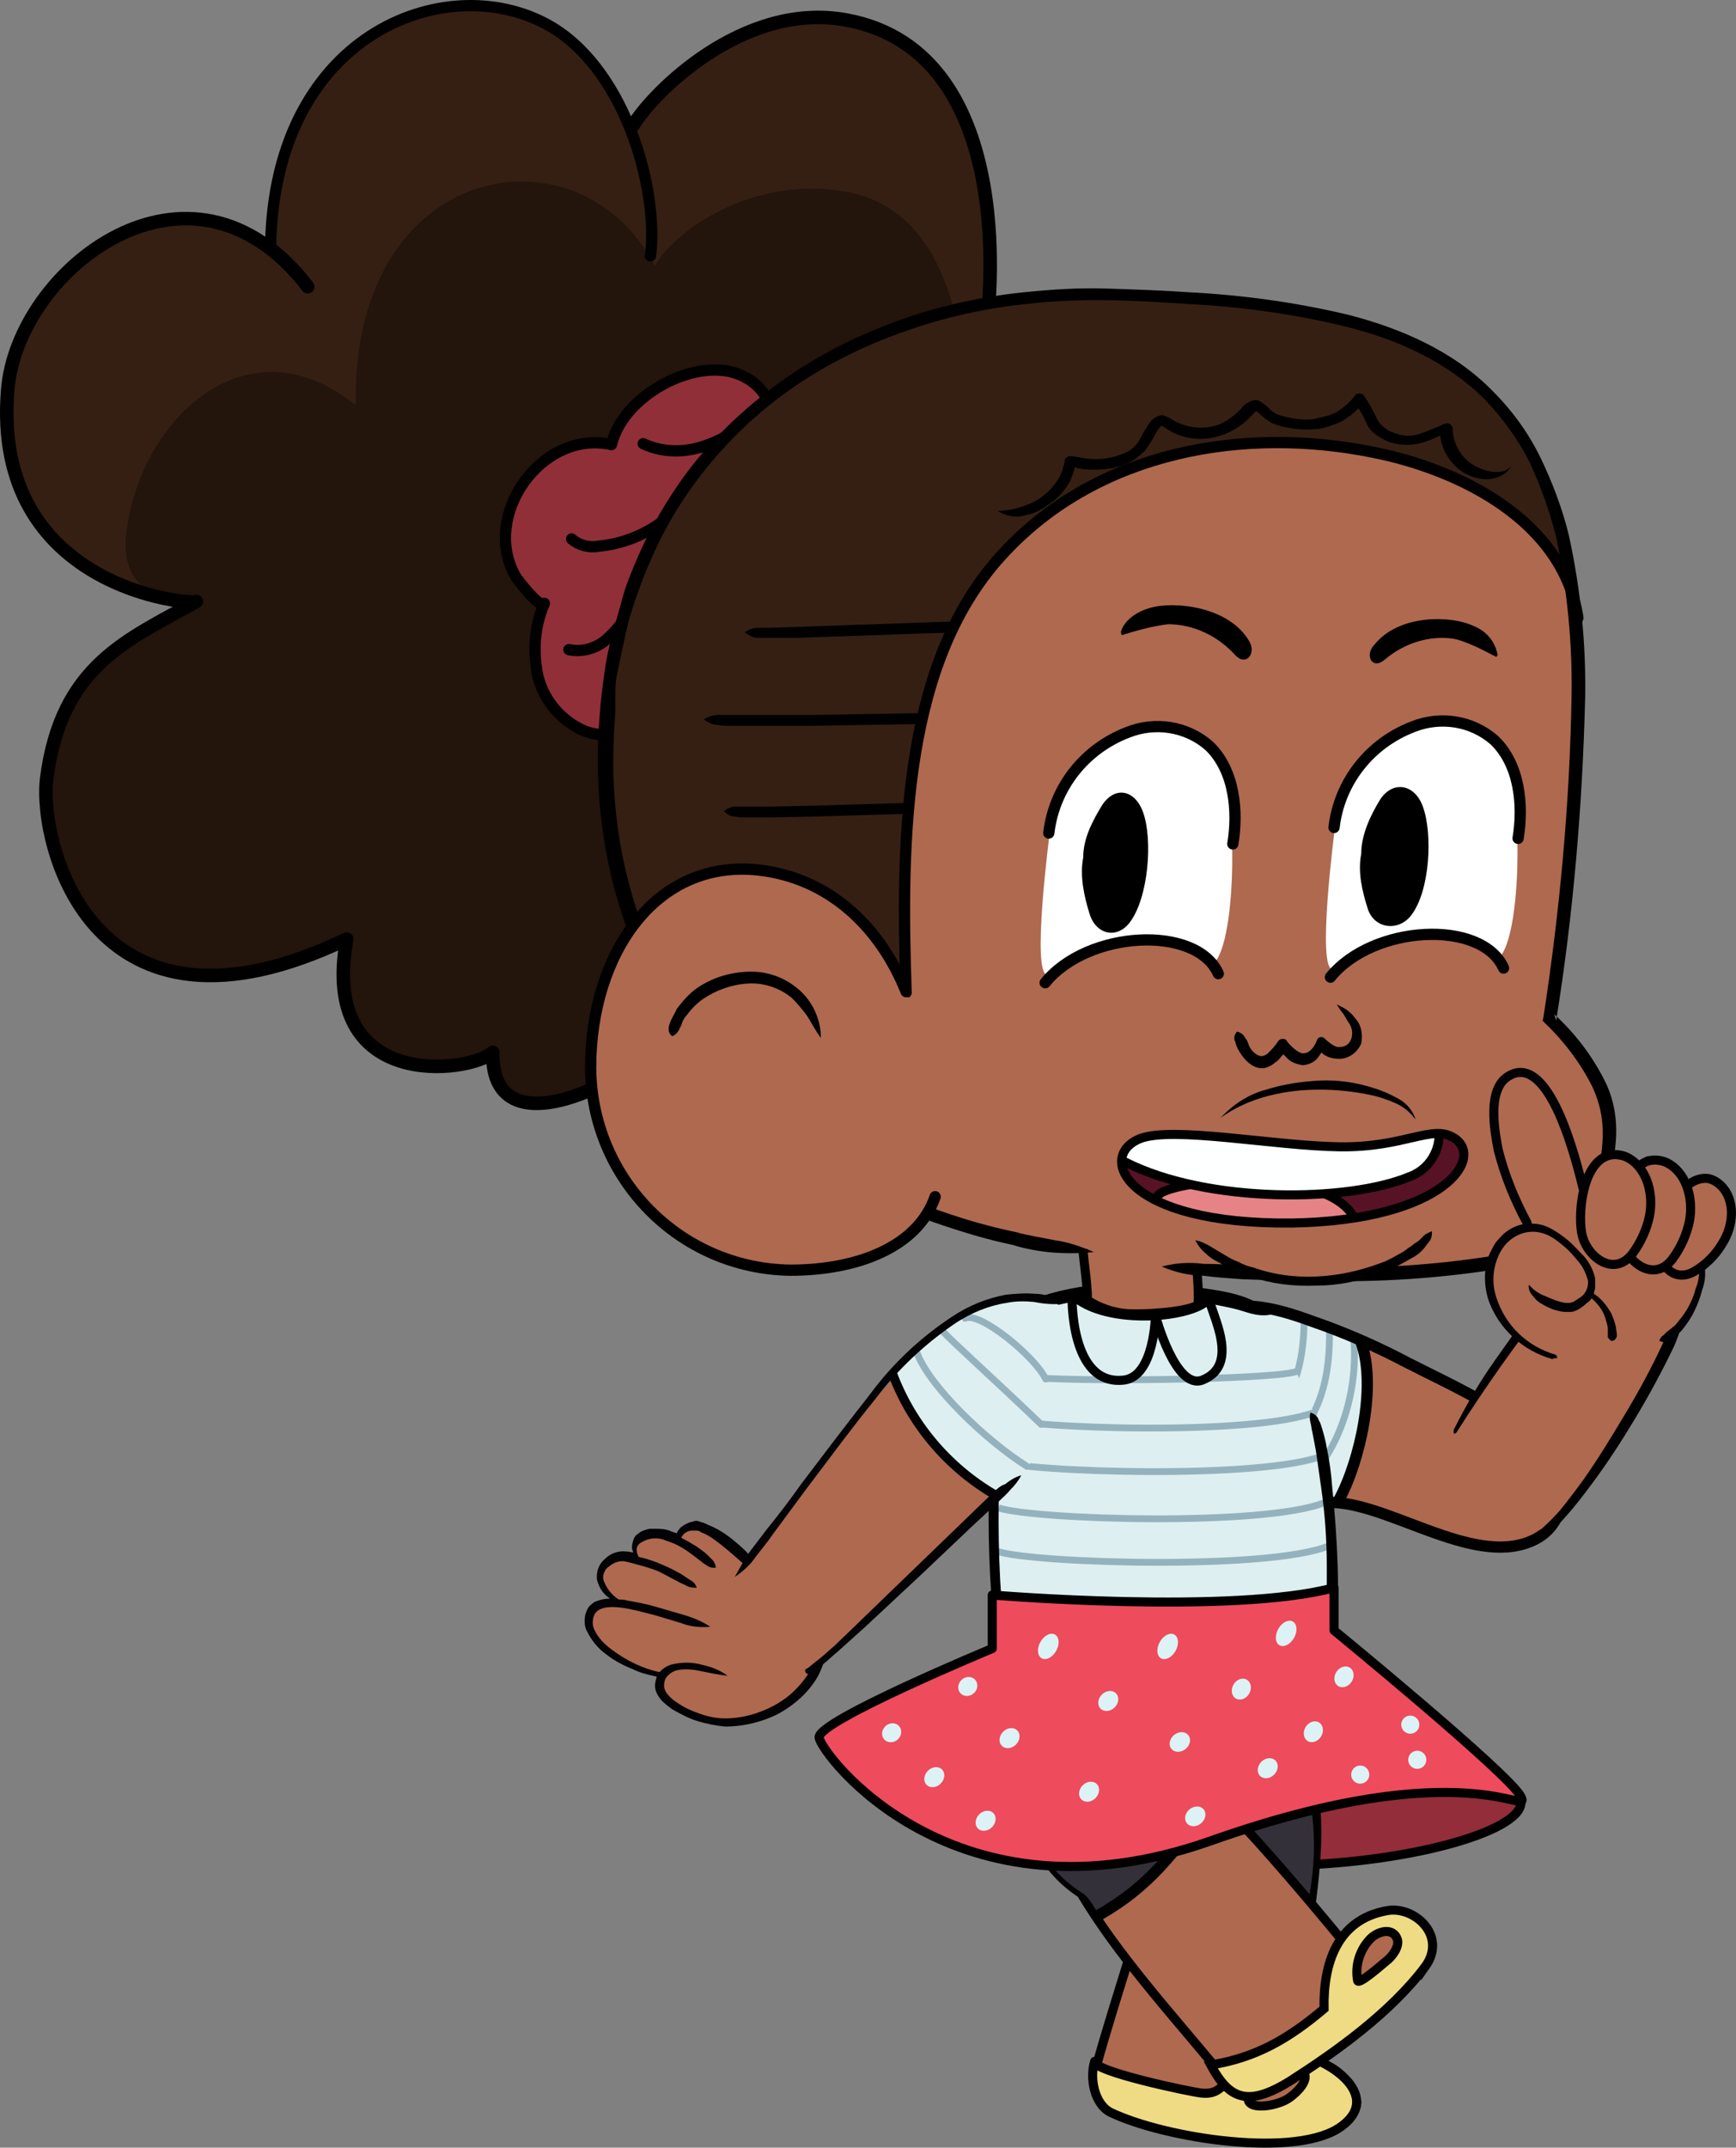 <svg version="1.1" xmlns="http://www.w3.org/2000/svg" xmlns:xlink="http://www.w3.org/1999/xlink" width="191.487" height="236.719" viewBox="0,0,191.487,236.719"><rect x="0" y="0" width="191.487" height="236.719" fill="#808080" stroke="none"/><g transform="translate(-144.551,-61.997)"><g data-paper-data="{&quot;isPaintingLayer&quot;:true}" fill="none" fill-rule="none" stroke="none" stroke-width="none" stroke-linecap="none" stroke-linejoin="none" stroke-miterlimit="10" stroke-dasharray="" stroke-dashoffset="0" font-family="none" font-weight="none" font-size="none" text-anchor="none" style="mix-blend-mode: normal"><path d="M286.8,254.4c13.9,-0.4 25.1,3.6 25.5,6.1c0.5,3.1 -11.3,6.7 -25.2,7.1c-13.9,0.4 -25.2,-2.2 -25.3,-5.9c0,-3.6 11.2,-6.9 25,-7.3z" id="Path" fill="#932d3a" fill-rule="evenodd" stroke="#000000" stroke-width="1" stroke-linecap="round" stroke-linejoin="round"/><g id="Group" fill-rule="evenodd" stroke-linejoin="miter"><path d="M300,212.3c4.1,2.1 12.8,6 15.5,9.9c2,2.9 2,7.5 -1.5,9.4c-6.4,3.4 -15.7,-3.7 -22.3,-4c-1.4,-0.1 -2.9,0.1 -4.3,0.4c-5.5,1.7 -11.4,-0.8 -13.9,-6c-2.3,-4.7 -1.8,-11.1 2.9,-14.4c4,-2.8 8.7,-1.5 12.8,0c3.8,1.3 7.4,2.9 10.8,4.7z" id="Path" fill="#ae694f" stroke="none" stroke-width="1" stroke-linecap="butt"/><path d="M277.2,226.5c-8.4,-5.9 -5,-20.3 3.4,-20.1c9.2,0.2 14.5,3.8 14.5,3.8c1,3.6 -1.5,16.5 -2.9,17.1c-3.6,-0.8 -9.2,3.2 -15,-0.8z" id="Path" fill="#ddeff1" stroke="none" stroke-width="1" stroke-linecap="butt"/><path d="M288.4,207.6c-0.1,9.9 -4.9,14 -14.2,14.6" id="Path" fill="none" stroke="#94b2be" stroke-width="0.75" stroke-linecap="butt"/><path d="M291.2,208.6c0.1,8.3 -2.6,14.4 -14.1,17.6" id="Path" fill="none" stroke="#94b2be" stroke-width="0.75" stroke-linecap="butt"/><path d="M293.9,209.8c0.6,8.2 -3.8,17.3 -10.6,18.1" id="Path" fill="none" stroke="#94b2be" stroke-width="0.75" stroke-linecap="butt"/><path d="M300,212.3c4.1,2.1 12.8,6 15.5,9.9c2,2.9 2,7.5 -1.5,9.4c-6.4,3.4 -15.7,-3.7 -22.3,-4c-1.4,-0.1 -2.9,0.1 -4.3,0.4c-5.5,1.7 -11.4,-0.8 -13.9,-6c-2.3,-4.7 -1.8,-11.1 2.9,-14.4c4,-2.8 8.7,-1.5 12.8,0c3.8,1.3 7.4,2.9 10.8,4.7z" id="Path" fill="none" stroke="#000000" stroke-width="1.24" stroke-linecap="round"/><path d="M294.7,210c1.7,4.7 -0.1,13 -2.5,17.4" id="Path" fill="none" stroke="#000000" stroke-width="1.24" stroke-linecap="round"/></g><g id="Leg_R"><g id="Group" fill-rule="evenodd"><path d="M276.5,297.1c-3.6,-0.8 -7.5,-2.1 -9.8,-3.1c-1.3,-0.6 -1.2,-3.8 -1.2,-4.3c1.7,-6.3 7.4,-23.8 7.3,-23.6c-1.4,-14.3 12.6,-12.4 15.5,-8.7c3.3,3 0.5,19 -2.1,30.4c-0.2,0.9 3,1 5.2,2.1c1.8,1 2.7,3.1 2.8,3.7c0.3,2.7 -7.5,5.7 -17.7,3.5z" id="Path" fill="#ae694f" stroke="#000000" stroke-width="1" stroke-linecap="butt" stroke-linejoin="miter"/><path d="M288.8,271.7c-5.6,0.6 -11.3,-0.4 -16.4,-2.9l0.4,-2.4c0,0 -0.2,-7.6 2.5,-9.6c2.7,-2 11.9,-3.7 13.7,3.5c1.2,5.9 -0.2,11.4 -0.2,11.4z" id="Path" fill="#343039" stroke="none" stroke-width="1" stroke-linecap="butt" stroke-linejoin="miter"/><path d="M288.8,271.7c-5.6,0.6 -11.3,-0.4 -16.4,-2.9" id="Path" fill="none" stroke="#000000" stroke-width="1.24" stroke-linecap="round" stroke-linejoin="round"/></g><path d="M292.6,296.3c-4.8,3.7 -19.6,1.4 -25.6,-1.5c-1.7,-0.9 -2.3,-3.7 -1.7,-5.6c-0.3,1.1 10.7,3.4 11.8,3.5c2,0.2 2.3,-1 3.7,-2.2c1.4,-1.3 3.2,-2.1 5.1,-2.3c4,-0.2 11.6,4.4 6.7,8.1zM287.8,290.2c-0.9,-0.2 -4.8,1.5 -5.3,2.3c-1.4,2.3 2.8,1.8 4.3,0.7c1.9,-1.4 2.2,-2.8 1,-3z" id="Shape" fill="#efdb84" fill-rule="nonzero" stroke="#000000" stroke-width="1" stroke-linecap="round" stroke-linejoin="round"/></g><g id="Group" fill-rule="evenodd" stroke="none" stroke-width="1" stroke-linecap="butt" stroke-linejoin="miter"><path d="M281.7,259.8c-3.8,1 -7.6,1.7 -11.5,2.1c0,0 -23.1,5.4 -12.4,-16.9c2,-4.2 18.5,-14.5 28.9,0.7c2.9,4.1 1,13.8 -5,14.1z" id="Path" fill="#343039"/><path d="M281.7,259.8c-0.1,0.3 -0.3,0.6 -0.6,0.7c-0.2,0.1 -0.5,0.2 -0.8,0.3c-0.5,0.1 -1,0.2 -1.6,0.3c-1,0.2 -2.1,0.3 -3.1,0.4c-2.1,0.2 -4.2,0.4 -6.2,0.5c-0.2,0 -0.4,-0.1 -0.4,-0.3c0,-0.2 0.1,-0.4 0.3,-0.4c2.1,-0.3 4.1,-0.6 6.2,-0.9c1,-0.1 2,-0.3 3.1,-0.5c0.5,-0.1 1,-0.2 1.5,-0.3c0.2,-0.1 0.5,-0.1 0.8,-0.1c0.2,0 0.6,0.1 0.8,0.3z" id="Path" fill="#000000"/></g><g id="Leg_L"><g id="Group" fill-rule="evenodd"><path d="M278.5,289.7c-4.9,-5.9 -10.7,-12.3 -14.7,-19c-9.4,-6.1 -7.1,-20.1 3.4,-18.9c6,0.7 18.6,15.9 25.6,24.3c0.3,0.4 1.6,-0.9 3,-1.7c3.6,-2.1 5,-0.1 5.3,0.3c0.6,0.7 1.4,2.8 0.6,4c-2.7,3.3 -19.5,18.7 -23.2,11z" id="Path" fill="#ae694f" stroke="#000000" stroke-width="1" stroke-linecap="butt" stroke-linejoin="miter"/><path d="M278.9,260c-3.5,5.5 -7.6,9.7 -13.1,13.1c-0.3,-0.4 -1,-1.9 -1.8,-2.4c-1.7,-1.1 -2.6,-2 -3.6,-3.2c-2.2,-2.6 -4,-5.6 -4.5,-7.9c-1.1,-5.2 9.8,-9.7 14.1,-6.9c4.4,2.7 5.9,3.8 8.9,7.3z" id="Path" fill="#343039" stroke="none" stroke-width="1" stroke-linecap="butt" stroke-linejoin="miter"/><path d="M278.4,260.1c-4.4,6.4 -7.3,9.9 -12.5,12.9" id="Path" fill="none" stroke="#000000" stroke-width="1.24" stroke-linecap="round" stroke-linejoin="round"/></g><path d="M301.8,278.7c-3.9,5.2 -10,9.5 -15,12.7c-4.7,2.9 -6.7,1.9 -8.7,-1.8c5,-0.8 8.6,-2.9 12.5,-6.2c-0.1,-4.9 1.4,-9.8 6.9,-10.8c3,-0.6 6.7,2.7 4.3,6.1zM298.7,275.8c-0.5,-1.5 -2.3,-0.9 -3.1,0c-1.1,1.2 -1.6,2.9 -1.3,4.5c0.1,0.5 2.5,-1.6 3.1,-2.1c0.7,-0.5 1.5,-1.6 1.3,-2.4z" id="Shape" fill="#efdb84" fill-rule="nonzero" stroke="#000000" stroke-width="1" stroke-linecap="butt" stroke-linejoin="miter"/></g><g id="Torso" fill-rule="evenodd"><g id="Group" stroke-linecap="butt" stroke-linejoin="miter"><g id="Path"><path d="M290.2,221.9c-0.2,2.4 2.4,12.9 0.5,27.1c-0.5,3.6 -31.5,4.7 -34.4,-0.8c-3.8,-7.1 -2.2,-36.4 -0.3,-40c2.6,-4.9 16.4,-5 25.5,-2c3.5,0.8 9.1,11.7 8.7,15.7z" fill="#ddeff1" stroke="none" stroke-width="1"/><path d="M287.7,213.1c-1.5,1 -28.6,1.4 -32.2,0.4" fill="none" stroke="#94b2be" stroke-width="0.75"/><path d="M289.7,217.6c-6.7,2.7 -31.6,1.9 -35.5,0.6" fill="none" stroke="#94b2be" stroke-width="0.75"/><path d="M290.6,222.4c-6.7,2.7 -32.6,1.9 -36.5,0.6" fill="none" stroke="#94b2be" stroke-width="0.75"/><path d="M290.7,227.6c-6.7,2.7 -32.1,1.9 -36,0.6" fill="none" stroke="#94b2be" stroke-width="0.75"/><path d="M291.1,232.4c-6.7,2.7 -32.6,1.9 -36.5,0.6" fill="none" stroke="#94b2be" stroke-width="0.75"/><path d="M284.7,206.9c-1.6,0.3 -2.8,-0.4 -4.2,-0.7c-1.4,-0.3 -2.8,-0.6 -4.2,-0.8c-2.8,-0.4 -5.7,-0.5 -8.5,-0.4c-2.8,0 -5.6,0.5 -8.3,1.3c-1.2,0.3 -2.3,1.1 -3,2.2c-0.2,0.6 -0.4,1.3 -0.5,1.9c-0.1,0.7 -0.2,1.4 -0.3,2.1c-0.7,5.7 -1,11.4 -1,17.1c0,2.9 0.1,5.7 0.3,8.6c0.1,2.8 0.6,5.6 1.4,8.3c0.1,0.3 0.2,0.6 0.4,0.9c0.1,0.1 0.1,0.3 0.2,0.4c0.1,0.1 0.1,0.2 0.2,0.3c0.5,0.4 1,0.8 1.6,1c1.3,0.5 2.6,0.9 4,1.1c2.8,0.5 5.6,0.8 8.5,0.9c2.8,0.1 5.7,0.1 8.5,-0.1c2.8,-0.1 5.6,-0.6 8.4,-1.2c0.6,-0.2 1.2,-0.4 1.8,-0.8c0.1,-0.1 0.2,-0.1 0.2,-0.2v-0.1v-0.1l0.1,-1.1c0.2,-1.4 0.3,-2.8 0.4,-4.3c0.2,-2.8 0.2,-5.7 0.2,-8.6c0,-2.9 -0.2,-5.7 -0.6,-8.5c-0.2,-1.4 -0.4,-2.8 -0.6,-4.2l-0.4,-2.1c-0.1,-0.3 -0.1,-0.7 -0.2,-1c-0.1,-0.4 -0.1,-0.8 0,-1.1c0.4,0.1 0.8,0.4 0.9,0.8c0.2,0.3 0.3,0.7 0.4,1c0.2,0.7 0.4,1.4 0.5,2.1c0.3,1.4 0.5,2.9 0.6,4.3c0.3,2.9 0.5,5.8 0.6,8.6c0.1,2.8 0,5.8 -0.2,8.7c-0.1,1.4 -0.2,2.9 -0.4,4.3l-0.1,1.1v0.1c0,0.1 0,0.2 -0.1,0.2c0,0.1 -0.1,0.3 -0.2,0.4c-0.1,0.2 -0.3,0.4 -0.5,0.5c-0.7,0.4 -1.4,0.7 -2.1,0.9c-2.8,0.7 -5.7,1.1 -8.6,1.3c-2.9,0.2 -5.8,0.2 -8.7,0.1c-2.9,-0.1 -5.8,-0.4 -8.6,-0.9c-1.5,-0.3 -2.9,-0.7 -4.3,-1.2c-0.7,-0.3 -1.4,-0.8 -2,-1.3c-0.1,-0.2 -0.3,-0.4 -0.4,-0.6c-0.1,-0.2 -0.2,-0.4 -0.2,-0.5c-0.2,-0.3 -0.3,-0.7 -0.4,-1.1c-0.8,-2.8 -1.3,-5.7 -1.4,-8.6c-0.2,-2.9 -0.3,-5.8 -0.3,-8.6c0,-5.8 0.3,-11.5 1,-17.3c0.1,-0.7 0.2,-1.4 0.4,-2.1c0.1,-0.8 0.3,-1.5 0.6,-2.2c0.4,-0.7 0.9,-1.4 1.6,-1.8c0.6,-0.4 1.3,-0.7 2.1,-1c2.8,-0.9 5.7,-1.4 8.7,-1.4c2.9,-0.1 5.8,0.1 8.7,0.4c1.4,0.2 2.9,0.4 4.3,0.8c1.4,0.4 2.6,0.9 3.7,2.2z" fill="#000000" stroke="none" stroke-width="1"/></g></g><g id="Collar" fill="#ddeff1" stroke="#000000" stroke-width="1" stroke-linecap="round" stroke-linejoin="round"><path d="M277.2,214.1c-3,1.2 -5.2,-7.1 -5.2,-7.1c0,0 -0.1,6.6 -3.4,7.1c-6.1,0.8 -5.8,-9.4 -5.8,-9.4c3.8,3.6 13.8,2.5 15.1,0.4c0.3,1.8 3.5,7.3 -0.7,9z" id="Path"/></g></g><g id="Group" fill-rule="evenodd" stroke-width="1"><path d="M254,237.8c0,0 26.5,2.2 37.7,-0.8v4.7c0,0 19.3,15.8 20.6,18.3c1.3,2.5 -5.9,-5.1 -34.2,4.9c-28.3,10 -43,-9.6 -43.2,-11.4c-0.2,-1.8 19.1,-9.8 19.1,-9.8z" id="Path" fill="#ee4b5c" stroke="#000000" stroke-linecap="round" stroke-linejoin="round"/><g id="Oval" fill="#ddf2f4" stroke="none" stroke-linecap="butt" stroke-linejoin="miter"><path d="M259.449,244.774c-0.482,-0.27 -0.544,-1.075 -0.139,-1.797c0.405,-0.723 1.124,-1.09 1.606,-0.82c0.482,0.27 0.544,1.075 0.139,1.797c-0.405,0.723 -1.124,1.09 -1.606,0.82z"/><path d="M272.616,244.778c-0.482,-0.27 -0.544,-1.075 -0.139,-1.797c0.405,-0.723 1.124,-1.09 1.606,-0.82c0.482,0.27 0.544,1.075 0.139,1.797c-0.405,0.723 -1.124,1.09 -1.606,0.82z"/><path d="M285.686,243.339c-0.482,-0.27 -0.544,-1.075 -0.139,-1.797c0.405,-0.723 1.124,-1.09 1.606,-0.82c0.482,0.27 0.544,1.075 0.139,1.797c-0.405,0.723 -1.124,1.09 -1.606,0.82z"/><path d="M250.493,248.629c-0.375,-0.406 -0.317,-1.069 0.129,-1.481c0.446,-0.412 1.112,-0.418 1.487,-0.013c0.375,0.406 0.317,1.069 -0.129,1.481c-0.446,0.412 -1.112,0.418 -1.487,0.013z"/><path d="M255.064,254.429c-0.393,-0.388 -0.333,-1.085 0.133,-1.556c0.466,-0.471 1.162,-0.538 1.555,-0.15c0.393,0.388 0.333,1.085 -0.133,1.556c-0.466,0.471 -1.162,0.538 -1.555,0.15z"/><path d="M265.952,250.334c-0.393,-0.388 -0.333,-1.085 0.133,-1.556c0.466,-0.471 1.162,-0.538 1.555,-0.15c0.393,0.388 0.333,1.085 -0.133,1.556c-0.466,0.471 -1.162,0.538 -1.555,0.15z"/><path d="M280.875,249.211c-0.478,-0.276 -0.598,-0.965 -0.267,-1.539c0.331,-0.574 0.987,-0.816 1.466,-0.54c0.478,0.276 0.598,0.965 0.267,1.539c-0.331,0.574 -0.987,0.816 -1.466,0.54z"/><path d="M273.757,254.752c-0.346,-0.43 -0.209,-1.116 0.308,-1.531c0.516,-0.416 1.215,-0.404 1.562,0.026c0.346,0.43 0.209,1.116 -0.308,1.531c-0.516,0.416 -1.215,0.404 -1.562,-0.026z"/><path d="M292.149,247.828c-0.464,-0.299 -0.55,-0.993 -0.191,-1.55c0.359,-0.557 1.026,-0.767 1.49,-0.468c0.464,0.299 0.55,0.993 0.191,1.55c-0.359,0.557 -1.026,0.767 -1.49,0.468z"/><path d="M288.792,253.896c-0.471,-0.288 -0.573,-0.98 -0.227,-1.546c0.346,-0.565 1.008,-0.79 1.479,-0.502c0.471,0.288 0.573,0.98 0.227,1.546c-0.346,0.565 -1.008,0.79 -1.479,0.502z"/><path d="M246.764,258.732c-0.393,-0.388 -0.333,-1.085 0.133,-1.556c0.466,-0.471 1.162,-0.538 1.555,-0.15c0.393,0.388 0.333,1.085 -0.133,1.556c-0.466,0.471 -1.162,0.538 -1.555,0.15z"/><path d="M252.423,263.536c-0.393,-0.388 -0.333,-1.085 0.133,-1.556c0.466,-0.471 1.162,-0.538 1.555,-0.15c0.393,0.388 0.333,1.085 -0.133,1.556c-0.466,0.471 -1.162,0.538 -1.555,0.15z"/><path d="M263.837,260.336c-0.393,-0.388 -0.333,-1.085 0.133,-1.556c0.466,-0.471 1.162,-0.538 1.555,-0.15c0.393,0.388 0.333,1.085 -0.133,1.556c-0.466,0.471 -1.162,0.538 -1.555,0.15z"/><path d="M283.541,257.745c-0.393,-0.388 -0.333,-1.085 0.133,-1.556c0.466,-0.471 1.162,-0.538 1.555,-0.15c0.393,0.388 0.333,1.085 -0.133,1.556c-0.466,0.471 -1.162,0.538 -1.555,0.15z"/><path d="M275.48,262.973c-0.358,-0.421 -0.238,-1.11 0.267,-1.539c0.505,-0.429 1.204,-0.436 1.562,-0.015c0.358,0.421 0.238,1.11 -0.267,1.539c-0.505,0.429 -1.204,0.436 -1.562,0.015z"/><path d="M299.377,252.771c-0.375,-0.406 -0.35,-1.038 0.055,-1.413c0.405,-0.375 1.038,-0.35 1.413,0.055c0.375,0.406 0.35,1.038 -0.055,1.413c-0.405,0.375 -1.038,0.35 -1.413,-0.055z"/><path d="M300.235,256.726c-0.422,-0.356 -0.475,-0.987 -0.119,-1.409c0.356,-0.422 0.987,-0.475 1.409,-0.119c0.422,0.356 0.475,0.987 0.119,1.409c-0.356,0.422 -0.987,0.475 -1.409,0.119z"/><path d="M293.859,258.279c-0.376,-0.404 -0.354,-1.037 0.05,-1.413c0.404,-0.376 1.037,-0.354 1.413,0.05c0.376,0.404 0.354,1.037 -0.05,1.413c-0.404,0.376 -1.037,0.354 -1.413,-0.05z"/><path d="M242.095,253.731c-0.375,-0.406 -0.317,-1.069 0.129,-1.481c0.446,-0.412 1.112,-0.418 1.487,-0.013c0.375,0.406 0.317,1.069 -0.129,1.481c-0.446,0.412 -1.112,0.418 -1.487,0.013z"/></g></g><g id="Hand_L" stroke-linejoin="miter"><path d="M235.3,245c-2.1,5.6 -8.4,7.5 -12.1,6.7c-2.5,-0.6 -7.6,-2.7 -6.1,-5.2c0.2,-0.2 -8.2,-2.4 -7.6,-6c0.3,-2.3 2.5,-1.5 4.6,-1.4c-1.3,-0.6 -5.2,-3.2 -2.9,-5.2c0.8,-0.7 2.9,-0.3 4.2,0c-0.8,-0.6 -1.6,-1.9 0.2,-2.7c1.2,-0.4 3,-0.1 4.1,0.5c0.1,-1 1,-1.6 2,-1.5c2.6,0.4 5.6,3.8 5.6,3.8c0,0 1.7,0.6 5,2c4,1.7 4.2,6.1 3,9z" id="Path" fill="#ae694f" fill-rule="evenodd" stroke="none" stroke-width="1" stroke-linecap="butt"/><path d="M234.8,246.7c-1,1.8 -2.6,3.2 -4.4,4.2c-1.8,0.9 -3.8,1.4 -5.9,1.4c-1,-0.1 -2,-0.3 -3,-0.6c-1,-0.3 -1.9,-0.8 -2.8,-1.3c-0.4,-0.3 -0.8,-0.6 -1.2,-1c-0.4,-0.5 -0.7,-1 -0.7,-1.6c0,-0.3 0.1,-0.7 0.2,-1c-0.9,-0.2 -1.8,-0.4 -2.6,-0.8c-1,-0.4 -2,-0.9 -2.9,-1.6c-1,-0.7 -1.7,-1.6 -2.2,-2.6c-0.3,-0.5 -0.3,-1.2 -0.2,-1.8c0.1,-0.3 0.2,-0.6 0.4,-0.9c0.2,-0.2 0.5,-0.5 0.8,-0.6c0.5,-0.2 1,-0.3 1.5,-0.3c0,-0.1 -0.1,-0.1 -0.1,-0.1c-0.7,-0.5 -1.1,-1.2 -1.3,-2c-0.1,-0.9 0.2,-1.7 0.9,-2.3c0.6,-0.6 1.5,-0.9 2.3,-0.8c0.3,0 0.5,0.1 0.8,0.1c0,-0.1 -0.1,-0.2 -0.1,-0.3c-0.1,-0.3 0,-0.7 0.1,-1c0.1,-0.4 0.3,-0.6 0.6,-0.8c0.2,-0.2 0.5,-0.3 0.8,-0.4l0.4,-0.1c0.2,0 0.4,0 0.5,0c0.6,0 1.1,0 1.7,0.2c0.2,0.1 0.5,0.2 0.8,0.3c0.1,-0.3 0.3,-0.5 0.5,-0.7c0.4,-0.3 0.8,-0.5 1.3,-0.6c0.2,-0.1 0.5,-0.1 0.7,0c0.2,0.1 0.4,0.1 0.6,0.2c0.4,0.2 0.7,0.3 1.1,0.5c0.8,0.4 1.5,0.9 2.1,1.4c0.6,0.5 1.2,1 1.7,1.6c1.8,0.7 3.6,1.4 5.4,2.2c1,0.5 1.8,1.2 2.4,2.1c0.6,0.9 0.9,1.9 1,3c0.2,2.1 -0.3,4.2 -1.2,6zM235,241c-0.2,-1.9 -1.3,-3.5 -2.9,-4.3c-1.7,-0.8 -3.6,-1.5 -5.4,-2.2c0,0 -2.5,-2.3 -3.8,-3.1c-0.3,-0.2 -0.7,-0.4 -1,-0.5c-0.1,-0.1 -0.3,-0.2 -0.5,-0.2c-0.2,0 -0.3,0 -0.5,0c-0.5,0 -1,0.3 -1.2,0.8c0.6,0.3 1.1,0.6 1.6,0.9c0.4,0.3 0.9,0.6 1.3,1c0.2,0.2 0.4,0.4 0.6,0.6c0.2,0.3 0.3,0.5 0.3,0.8c-0.3,0 -0.6,0 -0.9,-0.2c-0.3,-0.2 -0.5,-0.3 -0.7,-0.5c-0.4,-0.3 -0.8,-0.6 -1.2,-0.9c-0.8,-0.6 -1.7,-1.1 -2.7,-1.4c-0.9,-0.4 -1.9,-0.3 -2.7,0.2c-0.4,0.2 -0.6,0.6 -0.5,1c0,0.2 0.1,0.4 0.2,0.6c0.9,0.2 1.8,0.5 2.7,0.9c0.7,0.3 1.3,0.6 2,1c0.3,0.2 0.6,0.4 0.9,0.6c0.4,0.2 0.7,0.5 0.8,0.9c-0.3,0 -0.7,0 -1.1,-0.2c-0.3,-0.2 -0.7,-0.3 -1,-0.5c-0.6,-0.3 -1.3,-0.7 -1.9,-1c-0.7,-0.4 -3.4,-1.1 -3.9,-1.2c-0.6,-0.1 -1.2,0.1 -1.7,0.5c-0.5,0.3 -0.8,0.9 -0.7,1.5c0.3,0.9 0.9,1.7 1.7,2.2c0.3,0 0.6,0 0.9,0.1c1.1,0.2 2.2,0.4 3.2,0.7c1,0.3 2.1,0.6 3.1,0.9c1,0.3 2,0.7 2.9,1.3c-1.1,0.1 -2.2,0 -3.2,-0.4l-3,-0.9c-1,-0.2 -4.5,-1.4 -6,-0.6c-0.4,0.2 -0.6,0.5 -0.7,0.9c-0.1,0.4 -0.1,0.9 0.1,1.3c0.4,0.9 1.1,1.6 1.9,2.2c1.6,1.2 3.4,2.1 5.3,2.5c0.1,-0.1 0.1,-0.1 0.1,-0.1c0.4,-0.4 0.9,-0.7 1.5,-0.8c1,-0.2 2.1,-0.2 3.1,0.1c1,0.2 2,0.6 2.8,1.2c-1,-0.1 -1.9,-0.3 -2.9,-0.5c-0.9,-0.2 -1.8,-0.3 -2.7,-0.1c-0.4,0.1 -0.7,0.3 -1,0.6c-0.3,0.3 -0.4,0.7 -0.4,1.1c0,0.7 0.7,1.4 1.5,1.9c0.7,0.5 1.6,0.9 2.5,1.2c0.8,0.3 1.8,0.5 2.7,0.5c1.9,0 3.7,-0.5 5.4,-1.4c1.7,-0.9 3,-2.2 4,-3.8c0.9,-1.6 1.3,-3.5 1.1,-5.2z" id="Shape" fill="#030305" fill-rule="nonzero" stroke="none" stroke-width="1" stroke-linecap="butt"/><g id="Group" fill-rule="evenodd"><g id="Path" stroke="none" stroke-width="1" stroke-linecap="butt"><path d="M255.2,225.6c-4.8,5.7 -17,16.3 -20.7,19.8c-1.9,1.8 -11.9,-6.2 -8.3,-10.4c4.2,-4.9 9,-12.2 13.6,-17.4c6.9,-7.8 11.8,-12.4 16.4,-11.9c0,0 5.3,12.6 -1,19.9z" fill="#ae694f"/><path d="M258.3,204.9c7.2,1.1 2.1,4.2 1.4,9.1c-0.3,2.1 0.3,8.1 -2.4,10.3c-0.9,0.8 -1.9,1.6 -3,2.3c-4.9,-2.6 -10.4,-9.3 -11,-12.8c-0.1,-0.8 8.9,-9.9 15,-8.9z" fill="#ddeff1"/></g><path d="M251,207.3c1.6,-0.8 7.7,4.2 8.9,6.7" id="Path" fill="none" stroke="#94b2be" stroke-width="0.75" stroke-linecap="round"/><path d="M259.4,219c-5.1,-4.9 -9.7,-9 -11,-10.4" id="Path" fill="none" stroke="#94b2be" stroke-width="0.75" stroke-linecap="round"/><path d="M257.8,223.6c-4.6,-2.9 -10.8,-8.9 -12.1,-12.5" id="Path" fill="none" stroke="#94b2be" stroke-width="0.75" stroke-linecap="round"/><g id="Path" stroke-width="1" stroke-linecap="butt"><g id="Group" fill="#030305" stroke="none"><path d="M261.7,205.7c-1.1,0.1 -2.1,0 -3.1,-0.2c-1,-0.1 -2,-0.1 -3,0.1c-2,0.3 -3.9,1.1 -5.6,2.2c-3.4,2.3 -6.4,5.1 -8.9,8.4c-2.6,3.2 -5.1,6.6 -7.6,9.9l-3.7,5c-0.6,0.9 -1.3,1.7 -1.9,2.5c-0.6,0.9 -1.4,1.6 -2.3,2.2c0.5,-0.9 1,-1.8 1.6,-2.7l1.9,-2.5c1.3,-1.6 2.6,-3.3 3.8,-5c2.5,-3.3 5,-6.6 7.6,-9.9c2.5,-3.4 5.6,-6.3 9.1,-8.6c1.8,-1.2 3.8,-2 5.9,-2.4c1,-0.1 2.1,-0.2 3.2,-0.1c1.1,0 2.2,0.4 3,1.1z" id="Path"/><path d="M255.4,225.6c0.5,-0.4 1.1,-0.8 1.8,-1c-0.3,0.6 -0.7,1.1 -1.2,1.6c-0.4,0.5 -0.9,0.9 -1.4,1.4l-2.9,2.7l-5.8,5.5l-5.9,5.5c-1,0.9 -2,1.8 -3,2.7c-0.5,0.4 -1,0.9 -1.5,1.3c-0.5,0.4 -1.1,0.8 -1.7,1.2c-0.2,0 -0.3,0 -0.4,-0.2c-0.1,-0.2 0,-0.3 0.1,-0.4h0.1c0.5,-0.4 1,-0.8 1.5,-1.2c0.5,-0.4 1,-0.9 1.5,-1.3c1,-1 2,-1.9 2.9,-2.8l5.8,-5.6l5.8,-5.6l2.9,-2.8c0.5,-0.5 1,-0.9 1.4,-1z" id="Path"/></g><path d="M254.2,226.7c-5.1,-3 -9.1,-7.7 -11.2,-13.3" fill="none" stroke="#030305"/></g></g></g><path d="M269,206.8c-1.6,-0.1 -3.1,-0.6 -4.5,-1.5c0,-4.4 -2.1,-9.9 1.7,-12.3c1,-0.7 7.7,-0.8 8.5,0.1c1.2,1.4 2.2,9.7 2,12.7c-0.7,0.6 -4.4,1.1 -7.7,1z" id="Path" fill="#ae694f" fill-rule="evenodd" stroke="#000000" stroke-width="1" stroke-linecap="round" stroke-linejoin="round"/><g id="Group" fill-rule="evenodd"><g id="Path"><path d="M256.9,140.7c6.2,26.3 -12.6,28.1 -12.6,28.1c-4.8,14.4 -25.7,6.8 -25.7,6.8c-2.5,4.4 -19.9,14.2 -19.7,2.4c-2.6,2.3 -19.2,4.4 -16.1,-12.5c-28,13.4 -34,-10.4 -33.1,-17.7c1.6,-12.5 9,-15.3 16.5,-19.5c-0.6,0.3 -22.6,-1.4 -20.9,-23.3c1,-11.8 16.5,-25.2 29,-15.7l0.1,-0.2c0.5,-24 20.1,-30.8 31.2,-24c3.9,2.4 8.8,10.7 8.8,10.7c2.1,-3.5 12.1,-13.7 23.5,-11.5c19.7,3.6 15.5,33.5 15.5,33.5c25.6,-2.3 23.4,43.5 3.5,42.9z" fill="#351f13" stroke="none" stroke-width="1" stroke-linecap="butt" stroke-linejoin="miter"/><path d="M268.5,133.6c-2.6,4.3 -6.5,7.2 -11.6,7.1c6.2,26.3 -12.6,28.1 -12.6,28.1c-4.8,14.4 -25.7,6.8 -25.7,6.8c-2.5,4.4 -19.9,14.2 -19.7,2.4c-2.7,2.3 -19.2,4.4 -16.1,-12.5c-28,13.4 -34,-10.4 -33.1,-17.7c1.6,-12.5 9,-15.3 16.5,-19.5c-0.2,0.1 -8.8,0.7 -7.7,-7.7c1.6,-12.6 13.4,-23.5 25.2,-14l0.1,-0.2c-0.4,-26.7 24.6,-31.1 33,-15.1c1.9,-3.6 10.7,-10.2 21.4,-8.1c18.5,3.7 11.8,39.7 11.8,39.7c8.9,-0.9 15.1,4.2 18.5,10.7z" fill="#23140c" stroke="none" stroke-width="1" stroke-linecap="butt" stroke-linejoin="miter"/><g id="Group" fill="none" stroke="#000000" stroke-linecap="round" stroke-linejoin="round"><path d="M214.4,75.8c2.1,-3.5 12.1,-13.7 23.5,-11.6c19.7,3.6 15.5,33.5 15.5,33.5c25.6,-2.4 23.4,43.5 3.5,43c6.2,26.3 -12.6,28.1 -12.6,28.1c-4.8,14.4 -25.7,6.8 -25.7,6.8c-2.5,4.4 -19.9,14.2 -19.7,2.4c-2.6,2.3 -19.2,4.4 -16.1,-12.5c-28,13.4 -34,-10.4 -33.1,-17.7c1.6,-12.5 9,-15.3 16.5,-19.5c-0.5,0.4 -22.6,-1.4 -20.8,-23.3c1,-13.2 20.1,-28.3 33.1,-11.4" id="Path" stroke-width="1.49"/><path d="M174.4,89.1c0.4,-23.9 20.1,-30.8 31.2,-24c8.2,5.1 11.6,18.2 10.7,25.1" id="Path" stroke-width="1.24"/></g></g><path d="M209.1,142.6c-2.6,-1.1 -4.5,-3.3 -5.2,-6c-0.6,-2.7 -0.4,-5.6 0.7,-8.1c-0.3,0.8 -3,-2.6 -3.2,-3c-3.8,-6.7 2.9,-16.2 10.6,-14.5c1.1,-4.7 7.2,-8.5 11.9,-8.2c2.5,0.1 5,1.7 5.6,4.1c1.8,-2 4.8,-2.7 7.5,-2.8c1.8,-0.2 3.6,0.1 5.2,0.9c3.1,1.6 4.3,5.7 3.6,9.1c-0.7,3.4 -2.8,6.4 -4.8,9.2c-0.4,0.5 -0.7,1 -0.9,1.5c-0.2,0.7 -0.3,1.5 -0.2,2.2c-0.3,8.7 -7.5,15.5 -16.2,15.2c-0.8,0 -1.6,-0.1 -2.4,-0.3c-2.1,-0.4 -3.2,-0.9 -5.3,-0.2c-2.4,0.9 -4.4,1.8 -6.9,0.9z" id="Path" fill="#902f38" stroke="none" stroke-width="1" stroke-linecap="butt" stroke-linejoin="miter"/><path d="M227.8,107.7c-1.6,1.6 -3.5,2.8 -5.7,3.5c-2.1,0.7 -4.5,0.7 -6.6,-0.3" id="Path" fill="none" stroke="#000000" stroke-width="1.24" stroke-linecap="round" stroke-linejoin="miter"/><path d="M220.9,116.1c-2.4,3.5 -6.2,5.7 -10.3,6.1c-1.1,0.2 -2.2,-0.1 -3,-0.8" id="Path" fill="none" stroke="#000000" stroke-width="1.24" stroke-linecap="round" stroke-linejoin="miter"/><path d="M214.1,129.3c-0.8,1.2 -1.7,2.4 -2.8,3.3c-1.1,0.9 -2.6,1.3 -4,1" id="Path" fill="none" stroke="#000000" stroke-width="1.24" stroke-linecap="round" stroke-linejoin="miter"/><path d="M209.1,142.6c-2.6,-1.1 -4.5,-3.3 -5.2,-6c-0.6,-2.7 -0.4,-5.6 0.7,-8.1c-0.3,0.8 -3,-2.6 -3.2,-3c-3.8,-6.7 2.9,-16.2 10.6,-14.5c1.1,-4.7 7.2,-8.5 11.9,-8.2c2.5,0.1 5,1.7 5.6,4.1c1.8,-2 4.8,-2.7 7.5,-2.8c1.8,-0.2 3.6,0.1 5.2,0.9c3.1,1.6 4.3,5.7 3.6,9.1c-0.7,3.4 -2.8,6.4 -4.8,9.2c-0.4,0.5 -0.7,1 -0.9,1.5c-0.2,0.7 -0.3,1.5 -0.2,2.2c-0.3,8.7 -7.5,15.5 -16.2,15.2c-0.8,0 -1.6,-0.1 -2.4,-0.3c-2.1,-0.4 -3.2,-0.9 -5.3,-0.2c-2.4,0.9 -4.4,1.8 -6.9,0.9z" id="Path" fill="none" stroke="#000000" stroke-width="1.24" stroke-linecap="round" stroke-linejoin="round"/></g><g id="Head" fill-rule="evenodd"><g id="Group" stroke-linejoin="miter"><g id="Path"><path d="M264.7,199.7c-40.3,-4.8 -53.3,-31.9 -53.2,-53.9c0.1,-35.7 27.8,-52.6 56.9,-51.4c32.1,1.3 53,5.5 50.3,51.1c-0.5,9.6 -1.5,19.2 -2.9,28.7c0,0 6.6,5.9 6.6,12c0,7.2 -2.8,13.8 -15.1,15.3c-12.3,1.5 -24.6,0.8 -34.2,0" fill="#ae694f" stroke="none" stroke-width="1" stroke-linecap="butt"/><path d="M318.6,130.1c-1.6,-10.7 -13,-16.3 -22.3,-18.2c-14.5,-3 -30.5,-0.2 -40.9,10.9c-11.2,11.8 -11.5,31.3 -10.9,48.6c0,0 -11.5,-25.1 -30.5,-7.4c0,0 -12.7,-35 15.4,-58.1c21.6,-17.7 71.6,-13.5 81.8,1.9c6.8,10.2 7.4,22.3 7.4,22.3z" fill="#351f13" stroke="none" stroke-width="1" stroke-linecap="butt"/><g id="Group"><path d="M244.5,171.4c-0.6,-17.3 -0.3,-36.8 10.9,-48.6c10.4,-11.1 26.4,-13.9 40.9,-10.9c9.3,1.9 20.7,7.5 22.3,18.2" id="Path" fill="none" stroke="#000000" stroke-width="1.24" stroke-linecap="round"/><path d="M249.8,131.7l-11.5,0.4l-5.8,0.2h-3c-0.5,0 -1,0 -1.4,0c-0.5,0 -1,-0.3 -1.4,-0.6c0.4,-0.3 0.9,-0.5 1.4,-0.5c0.5,0 1,0 1.4,0l2.8,-0.1l5.8,-0.2l11.6,-0.4c0.3,0 0.6,0.3 0.6,0.6c0,0.3 -0.2,0.6 -0.5,0.6c-0.1,0 -0.1,0 0,0z" id="Path" fill="#000000" stroke="none" stroke-width="1" stroke-linecap="butt"/><path d="M246,141.8l-11.9,0.2h-5.9h-3c-0.5,0 -1,0 -1.5,-0.1c-0.6,0 -1.1,-0.3 -1.5,-0.6c0.4,-0.3 1,-0.5 1.5,-0.5c0.5,0 1,0 1.5,0h3h5.9l11.9,-0.2c0.3,0 0.6,0.3 0.6,0.6c0,0.3 -0.3,0.6 -0.6,0.6z" id="Path" fill="#000000" stroke="none" stroke-width="1" stroke-linecap="butt"/><path d="M244.5,151.7c-3.4,0.1 -6.7,0.2 -10.1,0.3l-5,0.1h-2.5c-0.4,0 -0.8,0 -1.3,-0.1c-0.5,0 -0.9,-0.3 -1.2,-0.6c0.4,-0.3 0.8,-0.5 1.3,-0.5c0.4,0 0.8,0 1.2,0h2.5l5,-0.1c3.3,-0.1 6.7,-0.2 10.1,-0.3c0.3,0 0.6,0.3 0.6,0.6c0,0.3 -0.3,0.5 -0.6,0.6z" id="Path" fill="#000000" stroke="none" stroke-width="1" stroke-linecap="butt"/><path d="M265.2,200c-3,0.3 -6.1,0.1 -9,-0.8c-2.9,-0.6 -5.8,-1.5 -8.7,-2.5c-2.8,-1 -5.6,-2.2 -8.3,-3.6c-2.7,-1.4 -5.2,-3 -7.7,-4.8c-4.9,-3.6 -9,-8 -12.4,-13.1c-3.3,-5.1 -5.7,-10.7 -7.1,-16.5c-1.4,-5.9 -1.8,-11.9 -1.3,-17.9c0.1,-1.5 0.3,-3 0.5,-4.5c0.2,-1.5 0.5,-3 0.9,-4.4c0.4,-1.4 0.8,-2.9 1.2,-4.3c0.4,-1.4 1,-2.8 1.6,-4.2c1.2,-2.8 2.7,-5.4 4.4,-7.9c1.7,-2.5 3.7,-4.8 5.9,-6.9c4.4,-4.2 9.4,-7.5 15,-9.9c5.5,-2.4 11.4,-3.9 17.4,-4.5c3,-0.3 6,-0.5 9,-0.4c3,0.1 6,0.2 8.9,0.4c6,0.3 11.9,1.1 17.8,2.5c5.8,1.5 11.6,4 15.9,8.4c2.2,2.2 4,4.7 5.3,7.4c1.3,2.7 2.4,5.6 3.1,8.5c1.3,5.9 1.9,11.9 1.8,17.9c-0.3,11.9 -1.3,23.8 -3.2,35.6l-0.2,-0.7c2.3,2.1 4.2,4.6 5.6,7.4c0.7,1.4 1.1,3 1.2,4.6c0.1,1.6 -0.1,3.1 -0.4,4.7c-0.3,1.6 -0.9,3.1 -1.6,4.4c-0.8,1.4 -1.9,2.6 -3.2,3.6c-2.6,1.8 -5.5,3 -8.6,3.5c-6,0.9 -12.1,1.3 -18.2,1.2c-3,0 -6.1,-0.1 -9.1,-0.2c-1.5,-0.1 -3,-0.2 -4.5,-0.4c-1.5,0 -3.1,-0.4 -4.5,-1c1.5,-0.4 3,-0.5 4.6,-0.3c1.5,0 3,0.1 4.5,0.2c3,0.1 6,0.2 9,0.2c6,0.1 12,-0.3 17.9,-1.2c2.9,-0.4 5.6,-1.5 8,-3.2c2.3,-1.8 3.8,-4.3 4.3,-7.1c0.3,-1.4 0.4,-2.9 0.3,-4.3c-0.1,-1.4 -0.5,-2.8 -1.1,-4.1c-1.3,-2.6 -3.1,-5 -5.2,-7l-0.3,-0.3l0.1,-0.4c1.8,-11.7 2.9,-23.5 3.1,-35.4c0.1,-5.9 -0.5,-11.8 -1.7,-17.5c-0.7,-2.8 -1.7,-5.6 -2.9,-8.2c-1.3,-2.6 -3,-4.9 -5,-7c-4.1,-4.1 -9.6,-6.6 -15.3,-8c-5.7,-1.4 -11.6,-2.2 -17.5,-2.5c-5.9,-0.4 -11.8,-0.7 -17.7,0c-5.9,0.6 -11.6,2.1 -17,4.4c-5.4,2.3 -10.4,5.5 -14.6,9.6c-4.2,4.1 -7.6,8.9 -9.9,14.3c-0.6,1.3 -1.1,2.7 -1.6,4.1c-0.5,1.4 -0.9,2.8 -1.2,4.2c-0.3,1.4 -0.6,2.9 -0.9,4.3c-0.3,1.4 -0.1,3.1 -0.2,4.6c-0.5,5.9 -0.1,11.8 1.3,17.5c1.4,5.7 3.7,11.1 6.9,16c3.2,4.9 7.3,9.2 12,12.7c2.4,1.7 4.9,3.3 7.4,4.7c2.6,1.3 5.3,2.5 8.1,3.5c2.8,1 5.6,1.8 8.5,2.4c1.4,0.4 2.9,0.6 4.3,0.9c1.5,0.2 2.9,0.7 4.3,1.3z" id="Path" fill="#000000" stroke="none" stroke-width="1" stroke-linecap="butt"/></g><path d="M294.7,177c-0.4,1 -1.4,1.7 -2.4,1.7c-0.8,0 -1.5,-0.2 -2,-0.7c-0.1,0.2 -0.2,0.3 -0.4,0.6c-0.4,0.5 -1.1,0.8 -1.7,0.8c-0.6,-0.1 -1.2,-0.3 -1.6,-0.7c-0.2,-0.2 -0.3,-0.3 -0.5,-0.5c-0.3,0.3 -0.5,0.7 -0.9,0.9c-0.3,0.3 -0.7,0.5 -1.1,0.6c-0.4,0.1 -0.9,0 -1.3,-0.2c-0.7,-0.4 -1.2,-1 -1.6,-1.7c-0.2,-0.3 -0.3,-0.6 -0.4,-1c-0.2,-0.3 -0.1,-0.8 0.2,-1.1c0.4,0.1 0.7,0.3 0.9,0.7c0.2,0.2 0.3,0.5 0.4,0.8c0.2,0.5 0.6,0.9 1,1.1c0.4,0.2 0.7,0.1 1.1,-0.2c0.4,-0.4 0.8,-0.8 1.1,-1.3c0.2,-0.3 0.6,-0.4 0.9,-0.2c0.3,0.5 1.3,1.5 1.9,1.5c1,0 1.5,-1.4 1.5,-1.4c0.1,-0.4 0.5,-0.5 0.8,-0.3c0.1,0.1 1.1,1.1 1.7,1c0.6,0 1.1,-0.3 1.3,-0.9c0.2,-0.6 0.1,-1.3 -0.3,-1.8c-0.2,-0.3 -0.4,-0.7 -0.6,-1c-0.3,-0.3 -0.5,-0.7 -0.7,-1c0.4,0.2 0.8,0.4 1.1,0.6c0.4,0.3 0.7,0.6 0.9,0.9c0.7,0.7 0.9,1.8 0.7,2.8z" fill="#000000" stroke="none" stroke-width="1" stroke-linecap="butt"/></g><g id="Path"><path d="M247.7,193.9c-2,5.5 -8.5,8.1 -16.1,8c-12.2,-0.3 -21.9,-10.2 -21.9,-22.3c0,-12.5 7.3,-23.1 18.7,-21.7c7.7,0.9 13.3,6.3 16.2,13.5c-0.1,0.1 5,17.1 3.1,22.5z" fill="#ae694f" stroke="none" stroke-width="1" stroke-linecap="butt"/><path d="M247.7,193.9c-1.9,5.5 -8.5,8.1 -16,8.1c-12.2,-0.2 -21.9,-10.1 -22,-22.3c0,-12.6 7.2,-23.1 18.6,-21.8c7.7,0.9 13.3,6.2 16.2,13.4" fill="none" stroke="#000000" stroke-width="1.24" stroke-linecap="round"/><path d="M218.7,176.2c-0.3,-0.2 -0.4,-0.5 -0.4,-0.8c0,-0.3 0.1,-0.5 0.2,-0.8c0.2,-0.5 0.5,-0.9 0.7,-1.4c0.6,-0.8 1.3,-1.6 2.1,-2.2c1.7,-1.2 3.6,-1.8 5.7,-1.9c2.1,-0.1 4.1,0.6 5.7,2c1.5,1.3 2.4,3.3 2.4,5.3c-0.6,-0.8 -1,-1.6 -1.5,-2.4c-0.5,-0.7 -1.1,-1.4 -1.7,-2c-1.3,-1.1 -3.1,-1.7 -4.8,-1.6c-1.8,0.1 -3.5,0.7 -5,1.7c-0.7,0.5 -1.3,1.1 -1.8,1.8c-0.3,0.3 -0.5,0.7 -0.6,1.1c-0.1,0.2 -0.2,0.4 -0.3,0.6c-0.2,0.3 -0.4,0.5 -0.7,0.6z" fill="#000000" stroke="none" stroke-width="1" stroke-linecap="butt"/></g><path d="M296.2,133c2.7,-3.3 8.4,-3.2 10.9,-2c1.3,0.5 2.3,1.6 2.6,3c0.1,0.1 0,0.3 -0.1,0.4c-0.1,0 -2.8,-1.6 -4.7,-2c-2.7,-0.4 -5.5,0.5 -7.6,2.3c-1.4,1.2 -2.3,-0.5 -1.1,-1.7z" id="Path" fill="#000000" stroke="none" stroke-width="1" stroke-linecap="butt"/><path d="M280.8,134.2c-1.9,-2.1 -4.6,-3.4 -7.4,-3.4c-1.7,0.2 -3.5,0.7 -5.1,1.2c-0.1,-0.1 -0.1,-0.3 -0.1,-0.4c0.4,-1.3 1.8,-2.2 3.2,-2.6c2.8,-0.8 8.7,-0.1 10.9,3.6c0.9,1.4 -0.3,2.9 -1.5,1.6z" id="Path" fill="#000000" stroke="none" stroke-width="1" stroke-linecap="butt"/><path d="M311.3,113.3c-0.5,0.9 -1.4,1.4 -2.4,1.5c-1,0.1 -2,-0.2 -2.9,-0.7c-1.4,-0.9 -2.4,-2.4 -2.6,-4.1c-0.6,0.3 -1.3,0.6 -2,0.8c-1.1,0.3 -2.2,0.3 -3.3,0c-0.5,-0.1 -1,-0.4 -1.5,-0.7c-0.5,-0.3 -0.9,-0.7 -1.2,-1.2c-0.3,-0.7 -0.6,-1.3 -1,-1.9c-0.5,0.5 -1.1,1 -1.8,1.4c-0.5,0.3 -1,0.4 -1.5,0.6c-0.5,0.2 -1.1,0.3 -1.6,0.3c-1,0.1 -2.1,0 -3.1,-0.2c-0.6,-0.1 -1.1,-0.3 -1.6,-0.5c-0.5,-0.3 -0.9,-0.6 -1.3,-1c-0.1,-0.1 -0.3,-0.2 -0.4,-0.3c0,0 0,0 -0.1,0.1c-0.1,0.1 -0.3,0.3 -0.4,0.4c-0.2,0.2 -0.4,0.4 -0.6,0.6c-0.8,0.7 -1.8,1.3 -2.8,1.6c-2.1,0.7 -4.4,0.4 -6.2,-0.9l-0.2,-0.1l-0.1,-0.1c0,0 -0.1,0 -0.2,0.2c-0.3,0.3 -0.5,0.7 -0.7,1.1c-0.3,0.5 -0.6,1 -0.9,1.4c-0.4,0.4 -0.8,0.8 -1.3,1.1c-1,0.6 -2,0.9 -3.1,1c-1,0.1 -2.1,0.1 -3.1,-0.1l-0.3,-0.1c-0.1,0.5 -0.3,1 -0.5,1.5c-0.5,0.9 -1.2,1.8 -2.1,2.4c-0.9,0.7 -1.8,1.2 -2.9,1.4c-1,0.3 -2.1,0.1 -3,-0.5c1,0 1.9,-0.2 2.8,-0.5c0.9,-0.3 1.7,-0.7 2.4,-1.3c0.7,-0.6 1.3,-1.3 1.7,-2.1c0.2,-0.4 0.3,-0.8 0.4,-1.2l0.1,-0.3v-0.1v-0.1c0,-0.2 0.2,-0.3 0.4,-0.4c0.2,-0.1 0.2,0 0.2,0c0.1,0 0.2,0 0.3,0l0.7,0.1c1.8,0.4 3.6,0.2 5.3,-0.6c0.4,-0.2 0.7,-0.5 1,-0.8c0.3,-0.4 0.5,-0.8 0.7,-1.2c0.3,-0.5 0.6,-1 0.9,-1.4c0.3,-0.3 0.6,-0.5 1,-0.6c0.2,-0.1 0.5,0 0.7,0.1l0.2,0.1l0.2,0.1c1.5,1 3.4,1.3 5.1,0.8c0.9,-0.3 1.6,-0.8 2.3,-1.4l0.5,-0.5c0.2,-0.3 0.4,-0.5 0.7,-0.6c0.4,-0.3 0.9,-0.4 1.3,-0.2c0.3,0.2 0.6,0.4 0.8,0.6c0.3,0.3 0.6,0.6 1,0.8c0.4,0.2 0.9,0.3 1.3,0.4c0.9,0.2 1.9,0.3 2.8,0.2c0.4,-0.1 0.9,-0.2 1.3,-0.3c0.5,-0.1 0.9,-0.3 1.3,-0.5c0.8,-0.5 1.5,-1.1 2,-1.8c0.2,-0.3 0.6,-0.3 0.9,-0.1l0.1,0.1c0.6,0.9 1.1,1.8 1.5,2.7c0.5,0.8 1.3,1.3 2.1,1.5c0.8,0.3 1.8,0.3 2.6,0c0.9,-0.3 1.8,-0.7 2.7,-1.1c0.3,-0.1 0.7,0 0.8,0.3c0.1,0.1 0.1,0.2 0.1,0.3c0,0.8 0.2,1.5 0.6,2.2c0.4,0.7 0.9,1.3 1.6,1.7c0.6,0.4 1.4,0.7 2.2,0.8c0.8,0.1 1.7,-0.1 2.1,-0.7z" id="Path" fill="#000000" stroke="none" stroke-width="1" stroke-linecap="butt"/><g id="Path"><path d="M310.2,167.2c-10.1,-6.1 -16.7,1.2 -18.6,1.6c-1.9,0.4 0.2,-15.6 0.2,-15.6c0.5,-5.1 3.9,-9.4 8.7,-11.1c3.6,-1.3 7.6,-0.1 9.8,3.1c2.2,3.1 2.2,18.6 -0.1,22z" data-paper-data="{&quot;origPos&quot;:null}" fill="#ffffff" stroke="none" stroke-width="1" stroke-linecap="butt"/><path d="M291.7,153.2c0.6,-5.1 4,-9.3 8.7,-11.1c3,-1.2 6.5,-0.7 9,1.5c2.8,2.7 3.2,7.2 2.6,10.8" data-paper-data="{&quot;origPos&quot;:null}" fill="none" stroke="#000000" stroke-width="1.24" stroke-linecap="round"/><path d="M294.701,156.1c0,-2.1 0.999,-4.2 2.099,-6c1.4,-2.1 3.798,-1.7 4.698,0.8c1.1,3 0.799,9.301 -1.301,12.001c-1.4,1.8 -4.097,1.499 -4.797,-0.801c-0.6,-1.9 -1.099,-4 -0.699,-6z" data-paper-data="{&quot;origPos&quot;:null}" fill="#000000" stroke="none" stroke-width="1" stroke-linecap="butt"/><path d="M291.3,169.7c4.7,-5.8 16.7,-6.4 19.1,-1" data-paper-data="{&quot;origPos&quot;:null}" fill="none" stroke="#000000" stroke-width="1.24" stroke-linecap="round"/></g></g><g id="Mouth" stroke-width="1"><g id="Group"><path d="M287.1,196.8c-18.6,0.2 -21.6,-7.4 -16.8,-9.3c3.6,-1.4 14.8,0.8 22,0.9c7.2,0.1 10.2,-2.5 12.6,-1c3.5,2.1 -0.9,9.1 -17.8,9.4z" id="Path" fill="#571226" stroke="none" stroke-linecap="butt" stroke-linejoin="miter"/><path d="M272.2,193.9c0.7,-1.9 19.9,-2.9 21.7,2.3c0.5,1.5 -21.6,0.6 -21.7,-2.3z" id="Path" fill="#e68387" stroke="none" stroke-linecap="butt" stroke-linejoin="miter"/><path d="M272.2,193.9c0.7,-1.9 18.6,-3.6 21.7,2.3" id="Path" fill="none" stroke="#000000" stroke-linecap="round" stroke-linejoin="miter"/><path d="M300.7,185.4c-0.6,-0.8 -1.3,-1.4 -2.2,-1.8c-0.9,-0.4 -1.8,-0.7 -2.7,-0.9c-1.9,-0.4 -3.8,-0.6 -5.7,-0.6c-1.9,0 -3.8,0.2 -5.7,0.7c-1.9,0.5 -3.7,1.3 -5.2,2.4c1.4,-1.5 3.1,-2.6 5,-3.1c1.9,-0.6 3.9,-0.9 5.9,-1c2,-0.1 4,0.2 5.9,0.8c1,0.3 1.9,0.7 2.8,1.2c0.9,0.5 1.6,1.3 1.9,2.3z" id="Path" fill="#000000" stroke="none" stroke-linecap="butt" stroke-linejoin="miter"/><path d="M302.5,197.7c-1.9,4.2 -16.2,9.6 -26.1,1.1" id="Path" fill="#ae694f" stroke="none" stroke-linecap="butt" stroke-linejoin="miter"/><path d="M302.5,197.7c0,0.3 0,0.7 -0.2,1c-0.2,0.3 -0.4,0.5 -0.6,0.8c-0.4,0.5 -0.9,0.9 -1.5,1.2c-0.5,0.3 -1.1,0.6 -1.6,0.9l-0.8,0.4l-0.9,0.3c-2.3,0.9 -4.7,1.4 -7.2,1.4c-2.5,0.1 -4.9,-0.2 -7.3,-1c-0.6,-0.2 -1.1,-0.5 -1.7,-0.7c-0.6,-0.2 -1.1,-0.5 -1.6,-0.8c-0.6,-0.3 -1.1,-0.6 -1.5,-1c-0.5,-0.4 -0.9,-0.9 -1.2,-1.5c0.6,0.1 1.2,0.4 1.7,0.7c0.5,0.3 1,0.6 1.5,0.9c0.5,0.3 1,0.6 1.6,0.8c0.5,0.3 1.1,0.5 1.6,0.6c2.2,0.8 4.6,1.1 6.9,1c2.4,-0.1 4.7,-0.6 6.9,-1.4l0.8,-0.3l0.8,-0.4c0.5,-0.3 1,-0.5 1.5,-0.9c0.2,-0.2 0.5,-0.3 0.7,-0.5c0.2,-0.2 0.5,-0.3 0.7,-0.5c0.2,-0.2 0.4,-0.4 0.6,-0.6c0.2,-0.1 0.5,-0.3 0.8,-0.4z" id="Path" fill="#000000" stroke="none" stroke-linecap="butt" stroke-linejoin="miter"/><path d="M269.4,187.9c1.8,-2 16.9,0 20.6,0.5c3.7,0.5 13.4,-1.4 13.4,-1.4c0,2.1 -1.3,4 -3.3,4.7c-6.8,2.8 -22.3,3.1 -31.3,-1.6c-0.2,-0.8 0,-1.6 0.6,-2.2z" id="Path" fill="#feffff" stroke="none" stroke-linecap="butt" stroke-linejoin="miter"/><path d="M303.3,187c0,2.1 -1.3,4 -3.3,4.7c-6.7,2.8 -22.2,3 -31.3,-1.6" id="Path" fill="none" stroke="#000000" stroke-linecap="round" stroke-linejoin="miter"/><path d="M287.1,196.8c-18.6,0.2 -21.6,-7.4 -16.8,-9.3c3.6,-1.4 14.8,0.8 22,0.9c7.2,0.1 10.2,-2.5 12.6,-1c3.5,2.1 -0.9,9.1 -17.8,9.4z" id="Path" fill="none" stroke="#000000" stroke-linecap="round" stroke-linejoin="round"/></g></g></g><g id="Hand_R" fill-rule="evenodd" stroke-width="1" stroke-linejoin="miter"><g id="Group" stroke="none" stroke-linecap="butt"><path d="M305.1,219.7c2.6,-4.9 11.9,-17.5 14.8,-20.6c3.1,-3.4 12.3,3.6 9.3,10.2c-2.4,5.4 -8.1,14.1 -11.9,19c-0.8,1.3 -2.1,2.2 -3.6,2.5c-3.8,0.2 -11.4,-5.8 -8.6,-11.1z" id="Path" fill="#ae694f"/><path d="M304.9,219.6c1.3,-2.6 2.8,-5.2 4.5,-7.6c1.7,-2.4 3.4,-4.8 5.1,-7.2c0.9,-1.2 1.8,-2.4 2.7,-3.5l1.4,-1.7c0.2,-0.3 0.5,-0.6 0.7,-0.9c0.3,-0.3 0.6,-0.6 1,-0.8c0.8,-0.4 1.7,-0.5 2.5,-0.3c0.8,0.1 1.5,0.4 2.2,0.8c1.4,0.7 2.6,1.8 3.5,3.1c1,1.3 1.6,2.8 1.7,4.3c0.1,0.8 0,1.6 -0.2,2.4c-0.2,0.7 -0.5,1.5 -0.8,2.2c-1.3,2.7 -2.7,5.3 -4.2,7.8c-1.5,2.5 -3.1,5 -4.9,7.4c-0.9,1.2 -1.8,2.4 -2.8,3.5c-0.5,0.6 -1,1.1 -1.6,1.6c-0.6,0.6 -1.3,0.9 -2.1,1c-0.1,0 -0.2,-0.1 -0.2,-0.2c0,-0.1 0,-0.1 0.1,-0.2h0.1c1.1,-0.8 2.1,-1.8 3,-2.8c0.9,-1.1 1.8,-2.3 2.6,-3.4c1.7,-2.4 3.2,-4.9 4.7,-7.4c1.5,-2.5 2.9,-5.1 4.1,-7.7c0.3,-0.6 0.6,-1.3 0.8,-1.9c0.2,-0.7 0.2,-1.3 0.1,-2c-0.2,-1.4 -0.7,-2.6 -1.5,-3.7c-0.8,-1.1 -1.9,-2 -3.1,-2.7c-1.1,-0.7 -2.4,-0.9 -3.6,-0.5c-0.3,0.1 -0.5,0.3 -0.7,0.5c-0.2,0.3 -0.5,0.5 -0.7,0.8l-1.4,1.7l-2.6,3.4c-3.6,4.6 -7,9.4 -10.1,14.3c-0.1,0.1 -0.2,0.1 -0.3,0.1c0,-0.2 0,-0.3 0,-0.4z" id="Path" fill="#000000"/></g><g id="Group"><path d="M332.1,200.5c0.3,13.4 -16.2,10.9 -16.2,10.9c-4.9,-1.1 -9.2,-7.4 -6.1,-12.1c0.7,-1.2 1.9,-1.9 3.3,-2.1c-1.4,-2.7 -2.5,-5.6 -3.3,-8.6c-0.4,-2.1 -1.2,-6.6 1,-8c1.2,-0.7 2.7,-0.3 3.6,0.8c2.6,2.8 4.4,9 4.4,13l8.8,5c0.3,0.6 0.6,1.2 0.7,1.8z" id="Path" fill="#ae694f" stroke="none" stroke-linecap="butt"/><path d="M333,191.9c0.5,0.1 1,0.4 1.4,0.8c1.6,1.6 1.4,4.4 0.1,6.4c-0.7,1.2 -1.8,2.3 -3,3c-2.7,1.6 -4.5,-1.5 -4,-3.9c0.4,-2.2 2.7,-6.7 5.5,-6.3z" id="Path" fill="#ae694f" stroke="#000000" stroke-linecap="butt"/><path d="M326.6,189.9c0.6,-0.1 1.2,0 1.7,0.2c2.2,1 3.1,3.9 2.6,6.5c-0.3,1.5 -1,3 -1.9,4.2c-2.1,2.7 -5.2,0.2 -5.6,-2.4c-0.3,-2.4 0.2,-7.9 3.2,-8.5z" id="Path" fill="#ae694f" stroke="#000000" stroke-linecap="butt"/><path d="M322.2,189.3c0.6,-0.1 1.2,0 1.7,0.2c2.2,1 3.1,3.9 2.6,6.5c-0.3,1.5 -1,3 -1.9,4.2c-2.1,2.7 -5.2,0.2 -5.6,-2.4c-0.4,-2.4 0.2,-7.9 3.2,-8.5z" id="Path" fill="#ae694f" stroke="#000000" stroke-linecap="butt"/><path d="M313,196.8c-1.4,-2.6 -2.5,-5.3 -3.2,-8.1c-0.4,-2.1 -1.2,-6.5 1,-8c1.2,-0.8 4.8,-2.5 8.4,12.4" id="Path" fill="none" stroke="#030305" stroke-linecap="round"/><path d="M315.8,211.8c-3.3,-0.9 -6,-3.4 -7.1,-6.6c-0.5,-1.7 -0.5,-3.5 0.2,-5.1c0.2,-0.4 0.4,-0.8 0.6,-1.1c0.3,-0.4 0.6,-0.7 0.9,-1c0.7,-0.6 1.5,-1 2.4,-1.1c0.9,-0.1 1.8,0 2.6,0.4c0.8,0.4 1.5,0.9 2.1,1.4c0.6,0.5 1.2,1.2 1.8,1.8c0.6,0.7 1,1.5 1.2,2.4c0,0.2 0,0.5 0,0.7v0.4c0,0.1 -0.1,0.2 -0.1,0.4l-0.1,0.4l-0.2,0.3c-0.1,0.2 -0.3,0.4 -0.5,0.5c-0.3,0.3 -0.7,0.6 -1.1,0.8c-0.2,0.1 -0.5,0.2 -0.7,0.2c-0.2,0 -0.5,0 -0.7,0c-0.9,-0.1 -1.7,-0.4 -2.5,-0.9c-0.4,-0.2 -0.7,-0.5 -1,-0.9c-0.3,-0.3 -0.5,-0.8 -0.4,-1.2c0.5,0.6 1.1,1 1.9,1.3c0.7,0.3 1.4,0.6 2.1,0.7c0.2,0 0.3,0 0.5,0c0.1,0 0.3,-0.1 0.4,-0.1c0.3,-0.2 0.6,-0.4 0.9,-0.6c0.5,-0.4 0.8,-1.1 0.7,-1.8c-0.2,-0.7 -0.5,-1.4 -1,-2c-0.5,-0.6 -1,-1.2 -1.6,-1.7c-0.6,-0.5 -1.2,-1 -1.9,-1.3c-0.7,-0.3 -1.4,-0.4 -2.1,-0.3c-0.7,0.1 -1.4,0.4 -2,0.9c-0.6,0.5 -1,1.1 -1.3,1.8c-0.6,1.4 -0.7,3 -0.2,4.5c1,3.1 3.4,5.4 6.5,6.3c0.2,0.1 0.2,0.2 0.2,0.4c-0.3,0 -0.4,0 -0.5,0.1z" id="Path" fill="#030305" stroke="none" stroke-linecap="butt"/><path d="M320.2,204.5c0.9,0.5 1.6,1.4 2.1,2.3c0.2,0.5 0.4,1 0.5,1.5c0,0.3 0.1,0.6 0.1,0.8c0,0.1 0,0.3 -0.1,0.4c-0.1,0.2 -0.3,0.3 -0.5,0.3c-0.3,-0.2 -0.3,-0.3 -0.4,-0.4c0,-0.1 0,-0.2 0,-0.3c0,-0.2 0,-0.4 0,-0.6c0,-0.4 -0.2,-0.9 -0.3,-1.3c-0.3,-0.9 -0.9,-1.6 -1.6,-2.2c-0.1,-0.1 -0.2,-0.3 -0.1,-0.4c0,-0.1 0.2,-0.2 0.3,-0.1z" id="Path" fill="#030305" stroke="none" stroke-linecap="butt"/><path d="M332.6,201.7c0.1,0.9 0,1.7 -0.3,2.5c-0.2,0.8 -0.5,1.6 -0.9,2.4c-0.4,0.8 -0.9,1.5 -1.4,2.1c-0.3,0.3 -0.6,0.6 -1,0.9c-0.2,0.1 -0.4,0.2 -0.6,0.3c-0.3,0.1 -0.5,0 -0.8,-0.1c0,-0.2 0.2,-0.5 0.4,-0.6c0.1,-0.1 0.3,-0.3 0.4,-0.4c0.3,-0.2 0.6,-0.5 0.9,-0.7c0.5,-0.6 1,-1.2 1.4,-1.9c0.4,-0.7 0.7,-1.4 0.9,-2.2c0.3,-0.7 0.4,-1.5 0.4,-2.3c0,-0.2 0.1,-0.3 0.3,-0.3c0.1,0.1 0.3,0.2 0.3,0.3z" id="Path" fill="#030305" stroke="none" stroke-linecap="butt"/></g></g><path d="M278.736,167.816c-10.1,-6.1 -16.7,1.2 -18.6,1.6c-1.9,0.4 0.2,-15.6 0.2,-15.6c0.5,-5.1 3.9,-9.4 8.7,-11.1c3.6,-1.3 7.6,-0.1 9.8,3.1c2.2,3.1 2.2,18.6 -0.1,22z" data-paper-data="{&quot;origPos&quot;:null}" fill="#ffffff" fill-rule="evenodd" stroke="none" stroke-width="1" stroke-linecap="butt" stroke-linejoin="miter"/><path d="M260.236,153.816c0.6,-5.1 4,-9.3 8.7,-11.1c3,-1.2 6.5,-0.7 9,1.5c2.8,2.7 3.2,7.2 2.6,10.8" data-paper-data="{&quot;origPos&quot;:null}" fill="none" fill-rule="evenodd" stroke="#000000" stroke-width="1.24" stroke-linecap="round" stroke-linejoin="miter"/><path d="M264.034,156.517c0,-2.1 0.999,-4.001 2.099,-5.801c1.4,-2.1 3.599,-1.7 4.499,0.8c1.1,3 0.6,9.5 -1.5,12.2c-1.4,1.8 -3.699,1.3 -4.399,-1c-0.6,-1.9 -1.099,-4.199 -0.699,-6.199z" data-paper-data="{&quot;origPos&quot;:null}" fill="#000000" fill-rule="evenodd" stroke="none" stroke-width="1" stroke-linecap="butt" stroke-linejoin="miter"/><path d="M259.836,170.316c4.7,-5.8 16.7,-6.4 19.1,-1" data-paper-data="{&quot;origPos&quot;:null}" fill="none" fill-rule="evenodd" stroke="#000000" stroke-width="1.24" stroke-linecap="round" stroke-linejoin="miter"/></g></g></svg>